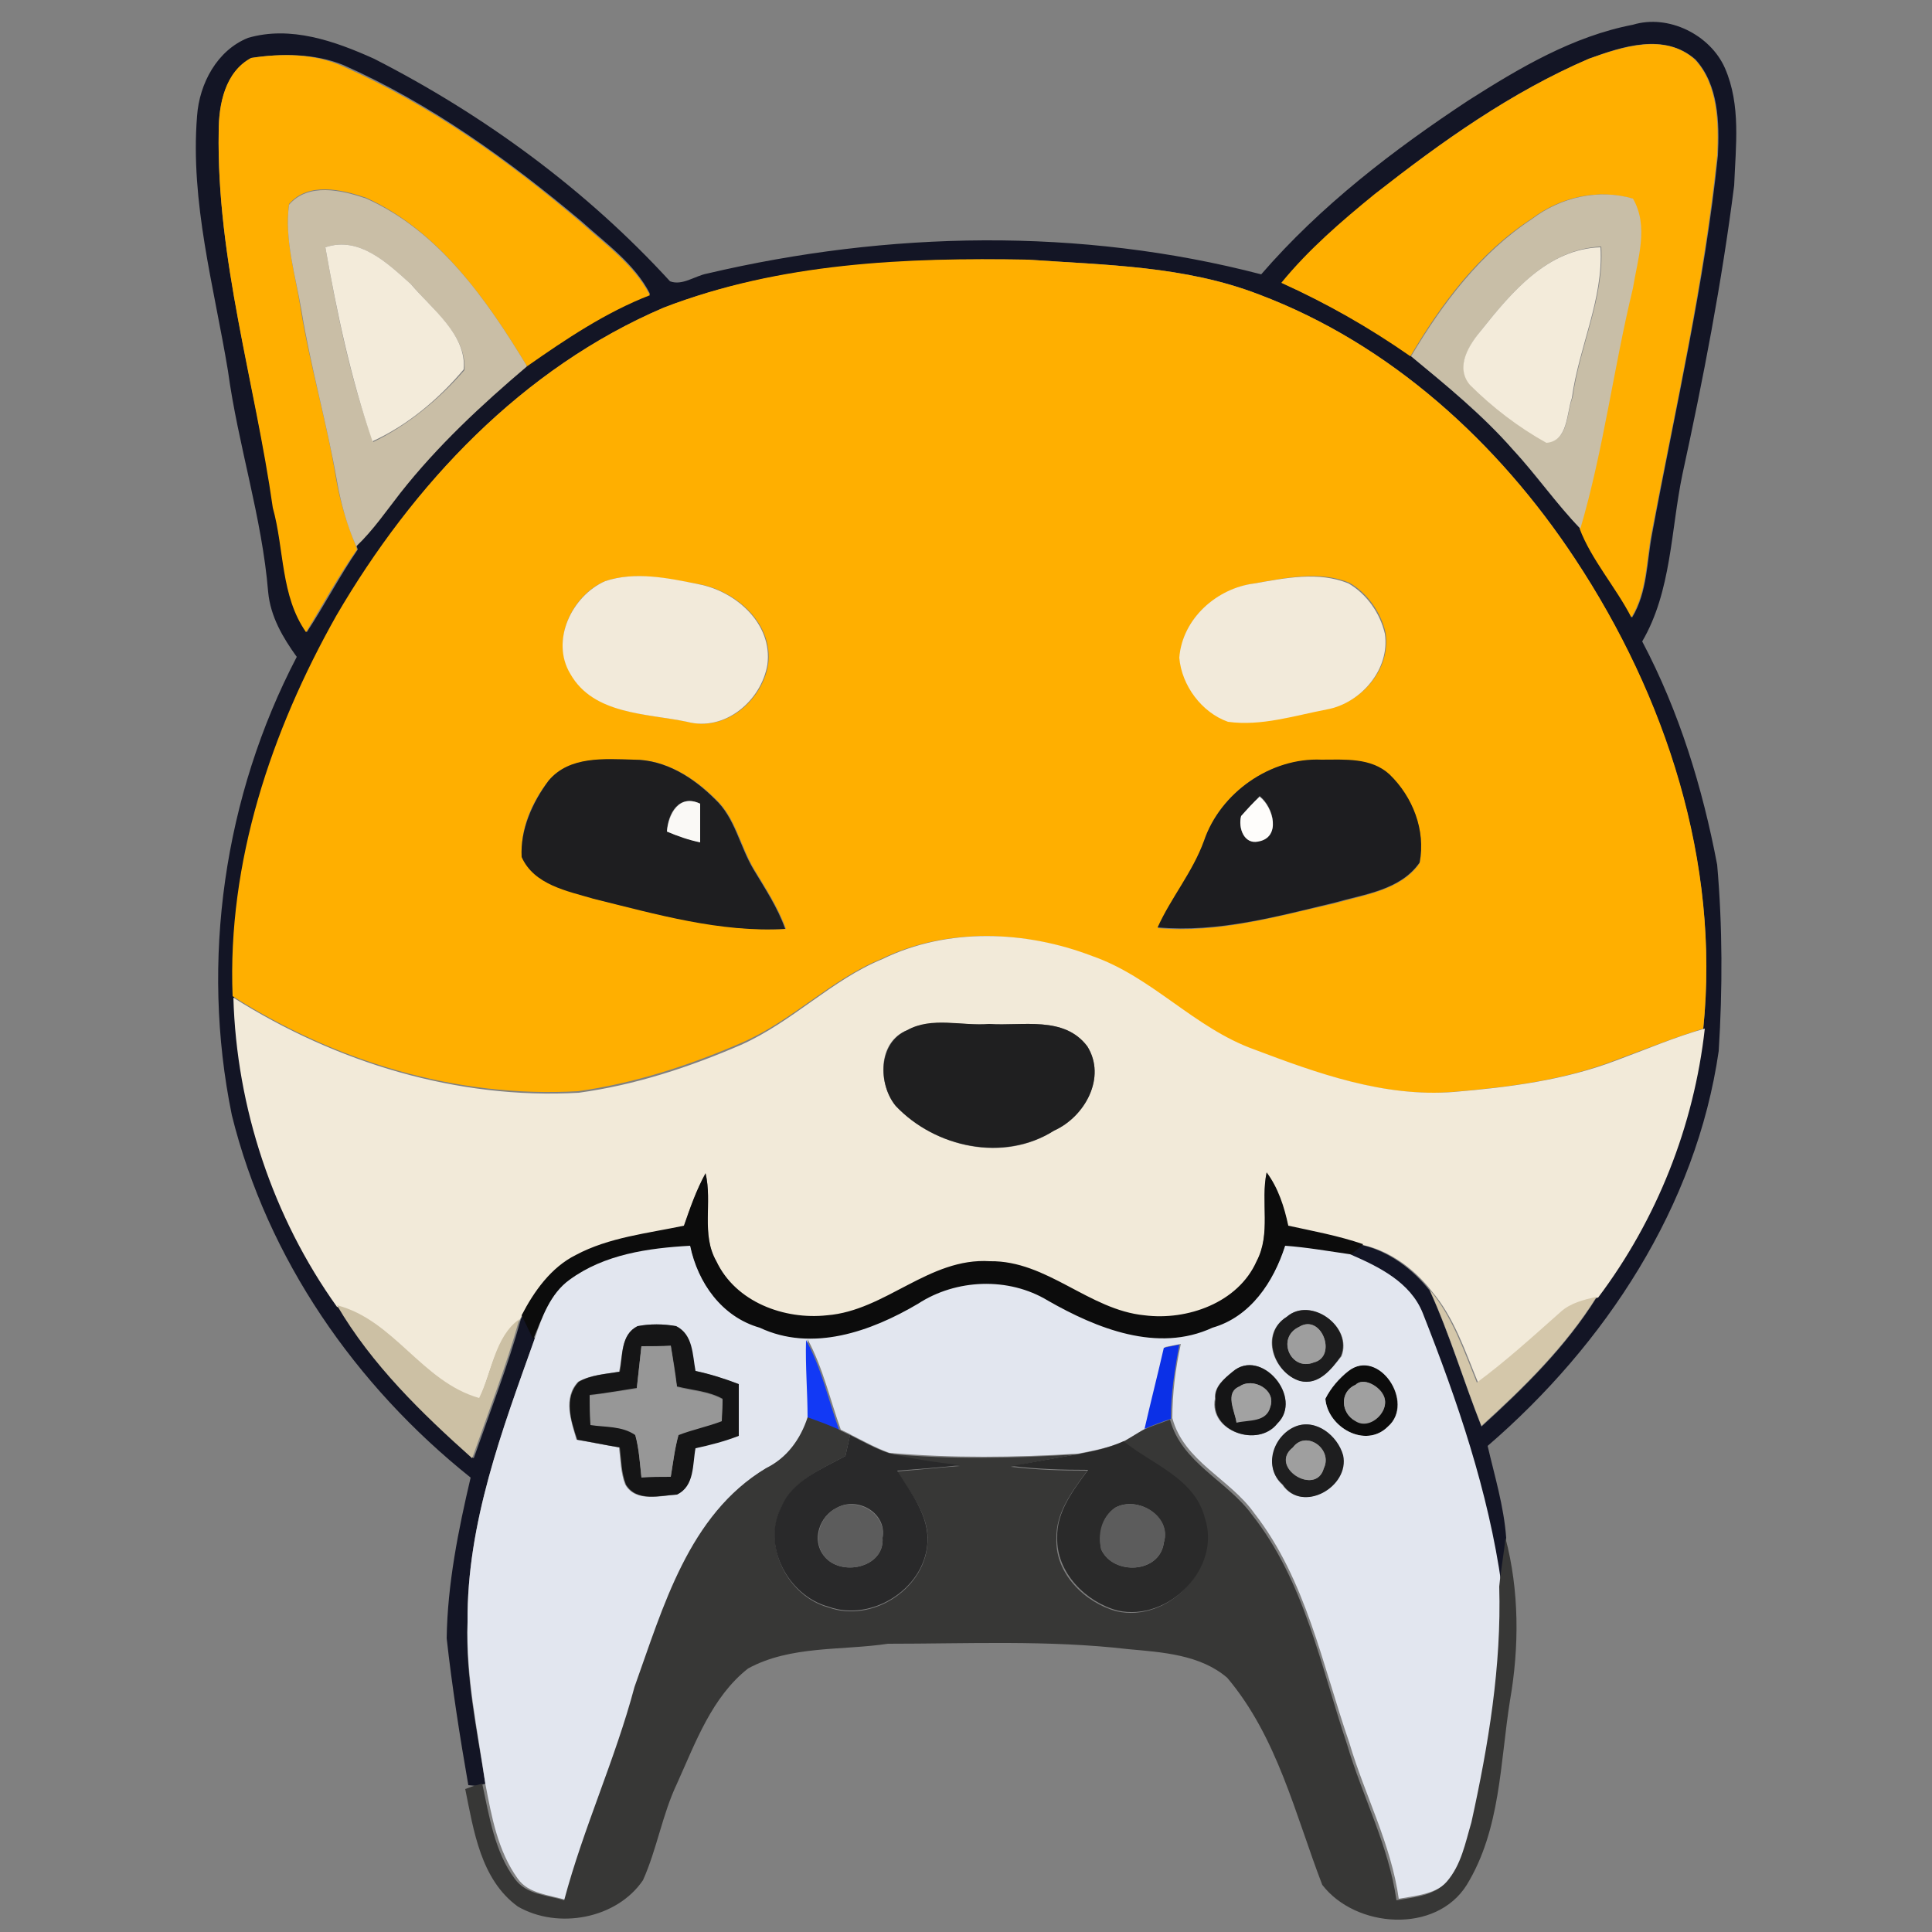 <?xml version="1.0" encoding="utf-8"?>
<!-- Generator: Adobe Illustrator 26.0.3, SVG Export Plug-In . SVG Version: 6.00 Build 0)  -->
<svg version="1.1" id="Layer_1" xmlns="http://www.w3.org/2000/svg" xmlns:xlink="http://www.w3.org/1999/xlink" x="0px" y="0px"
	 viewBox="0 0 250 250" style="enable-background:new 0 0 250 250;" xml:space="preserve">
<rect x="0" y="0" width="250" height="250" fill="#808080" stroke="none"/>
<style type="text/css">
	.st0{fill:#131525;}
	.st1{fill:#FFAF00;}
	.st2{fill:#C9BEA6;}
	.st3{fill:#C8BEA7;}
	.st4{fill:#F3EBDA;}
	.st5{fill:#F2EADA;}
	.st6{fill:#1E1E20;}
	.st7{fill:#1D1D20;}
	.st8{fill:#FAF9F6;}
	.st9{fill:#FEFDFB;}
	.st10{fill:#F2EAD9;}
	.st11{fill:#1F1F20;}
	.st12{fill:#0C0C0C;}
	.st13{fill:#E2E6EF;}
	.st14{fill:#D4C7AA;}
	.st15{fill:#CCC0A4;}
	.st16{fill:#1C1C1D;}
	.st17{fill:#151516;}
	.st18{fill:#9E9E9E;}
	.st19{fill:#979797;}
	.st20{fill:#1239F5;}
	.st21{fill:#0B30E7;}
	.st22{fill:#A2A2A2;}
	.st23{fill:#A0A0A0;}
	.st24{fill:#373736;}
	.st25{fill:#1E1E1F;}
	.st26{fill:#29292A;}
	.st27{fill:#2A2A2A;}
	.st28{fill:#9F9F9F;}
	.st29{fill:#5C5C5C;}
</style>
<g id="_x23_131525ff">
	<path class="st0" d="M211.3,3.2c4.6-1.4,10,1.3,11.9,5.6c2.1,4.8,1.4,10.1,1.2,15.2c-1.6,12.6-4,25-6.7,37.4
		c-1.5,7.2-1.4,15.1-5.2,21.6c4.8,9.1,7.8,18.9,9.7,28.9c0.7,8,0.7,16.1,0.2,24.1c-2.9,20.1-14.7,38-29.9,51.1
		c0.9,3.9,2.1,7.8,2.4,11.9c-0.2,2.1-0.6,4.2-0.8,6.3c-1.8-12.2-5.7-23.9-10.2-35.2c-1.6-4-5.7-6-9.4-7.6c0.4-0.4,1.3-1.1,1.7-1.4
		c3.5,0.8,6.6,3.1,8.8,5.9c2.6,5.7,4.4,11.8,6.7,17.6c5.5-5,10.9-10.3,14.9-16.7c7.6-10.1,12.4-22.2,13.8-34.8
		c2.2-21.5-4.9-43-16.6-60.8c-9.9-15-23.9-27.8-40.9-34.2c-9.5-3.7-19.8-3.8-29.9-4.5c-15.9-0.2-32.2,0.5-47.1,6.2
		c-18.2,7.8-32.5,22.8-42.2,39.9c-8.4,14.9-14.2,31.9-13.4,49.2c0.4,14.2,5.1,28.4,13.4,40c4.5,7.7,11,14,17.6,19.8
		c2.1-6,4.4-11.9,6.1-18l0.3-0.6c0.4,0.8,1.1,2.3,1.5,3.1c-4.2,11.8-8.8,23.9-8.7,36.7c-0.3,7,1.2,13.9,2.3,20.9l-1.1,0.3l-1.1-0.1
		c-1.1-6.3-2.1-12.7-2.8-19c0.1-7,1.5-14,3.1-20.8c-14.9-11.9-26.3-28.3-30.9-46.9c-4.1-20-1-41.3,8.4-59.3
		c-1.8-2.5-3.4-5.2-3.7-8.4c-0.8-9.7-3.9-19-5.2-28.6c-1.8-10.9-4.9-21.8-4-33c0.3-4.2,2.6-8.5,6.6-10.1c5.5-1.6,11.2,0.4,16.3,2.7
		c14.3,7.3,27.5,17,38.3,28.8c1.6,0.6,3.2-0.7,4.8-1c23.4-5.5,48.3-6,71.7,0.1c7.7-8.9,17.1-16.1,26.8-22.5
		C196.6,8.8,203.5,4.7,211.3,3.2 M205.6,7.6c-10,4.3-19.1,10.7-27.6,17.5c-4.3,3.6-8.6,7.2-12.1,11.5c5.8,2.7,11.5,5.8,16.7,9.5
		c4.6,3.8,9.2,7.6,13.2,12.1c3,3.3,5.6,7,8.7,10.2c1.5,4,4.8,7.5,6.7,11.5c2-3.3,1.9-7.3,2.6-10.9c3-16.2,6.8-32.4,8.5-48.9
		c0.2-4.2,0.1-9.1-2.9-12.4C215.4,4.2,209.9,6,205.6,7.6 M32.5,7.5c-3.3,1.8-4.2,6-4.2,9.4C28,33.5,33,49.5,35.4,65.7
		c1.4,5.3,1,11.4,4.3,16.1c2.3-3.5,4.2-7.2,6.6-10.7l-0.2-0.6c2.1-2.1,3.8-4.5,5.7-6.9c4.8-6.1,10.5-11.4,16.4-16.4
		c5-3.5,10.2-6.9,15.9-9.2c-2-3.9-5.7-6.5-8.9-9.4c-9.4-7.9-19.5-15.2-30.8-20.2C40.7,6.9,36.4,6.9,32.5,7.5z"/>
</g>
<g id="_x23_ffaf00ff">
	<path class="st1" d="M205.6,7.6c4.3-1.5,9.8-3.4,13.7,0.1c3,3.2,3.1,8.2,2.9,12.4c-1.7,16.5-5.4,32.6-8.5,48.9
		c-0.7,3.7-0.6,7.6-2.6,10.9c-2-3.9-5.2-7.5-6.7-11.5c3-10.2,4.3-20.8,6.8-31.1c0.6-3.8,2.2-8,0-11.6c-4.5-1.3-9.3-0.2-13,2.6
		c-6.8,4.4-11.7,11-15.7,17.8c-5.3-3.7-10.9-6.9-16.7-9.5c3.5-4.3,7.8-8,12.1-11.5C186.6,18.3,195.6,11.9,205.6,7.6z"/>
	<path class="st1" d="M32.5,7.5c3.9-0.6,8.2-0.6,11.9,1.1c11.3,5,21.4,12.2,30.8,20.2c3.2,2.9,6.9,5.5,8.9,9.4
		c-5.7,2.2-10.9,5.7-15.9,9.2C63,38.8,56.8,29.9,47.4,25.6c-3.2-1.1-7.5-2.1-10,0.8c-0.6,4.6,0.8,9,1.5,13.5
		c1.2,7.4,3.4,14.7,4.6,22.1c0.5,2.9,1.4,5.8,2.5,8.5l0.2,0.6c-2.4,3.4-4.4,7.1-6.6,10.7c-3.3-4.7-2.8-10.7-4.3-16.1
		C33,49.5,28,33.5,28.3,17C28.3,13.5,29.1,9.3,32.5,7.5z"/>
	<path class="st1" d="M85.9,39.8c15-5.8,31.3-6.5,47.1-6.2c10,0.7,20.3,0.8,29.9,4.5c17,6.4,31,19.2,40.9,34.2
		c11.8,17.8,18.8,39.3,16.6,60.8c-3.9,1.2-7.6,2.7-11.4,4.1c-6.7,2.6-13.9,3.5-21.1,4.1c-8.9,0.7-17.5-2.4-25.8-5.5
		c-7.7-2.8-13.2-9.4-21-12.1c-8.6-3.3-18.7-3.7-27.1,0.4c-6.6,2.7-11.6,8.1-18.2,10.9c-6.7,2.9-13.8,5.2-21,6.2
		c-15.8,0.9-31.5-3.9-44.7-12.3c-0.7-17.3,5-34.3,13.4-49.2C53.4,62.7,67.6,47.6,85.9,39.8 M78.3,75.2c-4.3,1.8-7.1,7.7-4.4,12
		c3,5.3,9.9,5.1,15.1,6.2c4.9,1.3,9.6-2.7,10.4-7.4c0.7-5.3-4.1-9.5-8.9-10.4C86.5,74.9,82.2,73.9,78.3,75.2 M162.3,75.5
		c-4.8,0.7-9.3,4.5-9.6,9.5c0.3,3.6,2.8,7.1,6.3,8.3c4.3,0.6,8.6-0.8,12.8-1.6c4.4-0.8,8.2-5.1,7.5-9.8c-0.6-2.7-2.4-5.2-4.7-6.5
		C170.7,73.8,166.3,74.8,162.3,75.5 M71,101c-2.2,2.8-3.8,6.4-3.4,9.9c1.6,3.6,5.9,4.3,9.3,5.4c8.1,2,16.4,4.3,24.8,3.9
		c-1-2.8-2.6-5.2-4.1-7.7c-1.8-3-2.4-6.7-5-9.1c-2.8-2.8-6.5-5.1-10.5-5.1C78.3,98.3,73.7,97.8,71,101 M155.8,108.8
		c-1.4,4.1-4.3,7.4-6,11.3c7.8,0.7,15.4-1.5,22.9-3.2c3.8-1.1,8.6-1.7,11-5.2c0.8-4.2-0.9-8.5-3.9-11.4c-2.4-2.2-5.8-1.9-8.8-1.9
		C164.4,98,157.9,102.6,155.8,108.8z"/>
</g>
<g id="_x23_c9bea6ff">
	<path class="st2" d="M37.4,26.5c2.5-2.9,6.8-1.9,10-0.8c9.4,4.2,15.6,13.1,20.8,21.7c-5.9,5-11.6,10.3-16.4,16.4
		c-1.8,2.3-3.5,4.8-5.7,6.9c-1.2-2.7-2-5.6-2.5-8.5c-1.3-7.4-3.4-14.7-4.6-22.1C38.2,35.5,36.8,31,37.4,26.5 M42.1,32
		c1.5,8.5,3.2,17,6.2,25.2c4.5-2.2,8.5-5.5,11.8-9.3c0.3-4.5-4.1-7.8-6.8-11C50.2,34.1,46.5,30.5,42.1,32z"/>
</g>
<g id="_x23_c8bea7ff">
	<path class="st3" d="M198.3,28.3c3.7-2.8,8.6-3.9,13-2.6c2.1,3.6,0.6,7.8,0,11.6c-2.5,10.3-3.8,20.9-6.8,31.1
		c-3.1-3.2-5.6-6.9-8.7-10.2c-3.9-4.5-8.6-8.3-13.2-12.1C186.7,39.2,191.6,32.7,198.3,28.3 M191.7,42.7c-1.5,1.9-3.5,4.8-1.4,7
		c2.9,2.9,6.3,5.5,9.9,7.5c2.8-0.2,2.5-3.8,3.3-5.8c0.9-6.6,4.1-12.8,3.7-19.5C200.3,32.2,195.6,37.8,191.7,42.7z"/>
</g>
<g id="_x23_f3ebdaff">
	<path class="st4" d="M42.1,32c4.4-1.5,8.1,2.1,11.1,4.8c2.7,3.2,7.2,6.5,6.8,11c-3.2,3.8-7.2,7.2-11.8,9.3
		C45.4,49,43.6,40.5,42.1,32z"/>
	<path class="st4" d="M191.7,42.7c3.9-4.9,8.6-10.5,15.4-10.7c0.4,6.7-2.8,12.9-3.7,19.5c-0.7,2-0.5,5.6-3.3,5.8
		c-3.6-2-7-4.6-9.9-7.5C188.2,47.4,190.2,44.5,191.7,42.7z"/>
</g>
<g id="_x23_f2eadaff">
	<path class="st5" d="M78.3,75.2c3.9-1.3,8.2-0.4,12.1,0.4c4.8,0.9,9.6,5.1,8.9,10.4c-0.8,4.7-5.5,8.7-10.4,7.4
		c-5.2-1.1-12.1-0.9-15.1-6.2C71.2,82.9,74,77.1,78.3,75.2z"/>
	<path class="st5" d="M162.3,75.5c4-0.7,8.3-1.6,12.2,0c2.4,1.4,4.1,3.9,4.7,6.5c0.7,4.6-3.1,9-7.5,9.8c-4.2,0.8-8.5,2.2-12.8,1.6
		c-3.4-1.2-6-4.7-6.3-8.3C153,80,157.5,76.1,162.3,75.5z"/>
</g>
<g id="_x23_1e1e20ff">
	<path class="st6" d="M71,101c2.7-3.2,7.2-2.8,11-2.7c4.1,0,7.7,2.3,10.5,5.1c2.6,2.4,3.2,6.1,5,9.1c1.5,2.5,3.1,4.9,4.1,7.7
		c-8.4,0.5-16.7-1.9-24.8-3.9c-3.4-1-7.7-1.8-9.3-5.4C67.3,107.4,68.9,103.8,71,101 M86.3,107.6c1.4,0.6,2.8,1,4.3,1.4
		c0-1.7,0-3.3,0-5C87.8,102.7,86.4,105.3,86.3,107.6z"/>
</g>
<g id="_x23_1d1d20ff">
	<path class="st7" d="M155.8,108.8c2.1-6.2,8.6-10.8,15.2-10.5c3,0,6.4-0.3,8.8,1.9c3,2.9,4.7,7.2,3.9,11.4c-2.5,3.6-7.2,4.1-11,5.2
		c-7.5,1.8-15.1,3.9-22.9,3.2C151.5,116.2,154.3,112.9,155.8,108.8 M160.6,105.6c-0.4,1.5,0.3,3.7,2.2,3.2c3-0.5,2-4.4,0.2-5.8
		C162.2,103.9,161.4,104.7,160.6,105.6z"/>
</g>
<g id="_x23_faf9f6ff">
	<path class="st8" d="M86.3,107.6c0.2-2.3,1.6-4.9,4.3-3.6c0,1.7,0,3.3,0,5C89.1,108.7,87.7,108.2,86.3,107.6z"/>
</g>
<g id="_x23_fefdfbff">
	<path class="st9" d="M160.6,105.6c0.8-0.9,1.6-1.8,2.4-2.5c1.8,1.4,2.8,5.3-0.2,5.8C161,109.3,160.2,107.1,160.6,105.6z"/>
</g>
<g id="_x23_f2ead9ff">
	<path class="st10" d="M114.2,124.1c8.4-4.1,18.5-3.7,27.1-0.4c7.8,2.7,13.2,9.3,21,12.1c8.2,3.1,16.8,6.2,25.8,5.5
		c7.1-0.6,14.3-1.5,21.1-4.1c3.8-1.4,7.5-3,11.4-4.1c-1.4,12.6-6.2,24.7-13.8,34.8c-1.7,0.3-3.4,0.7-4.7,2c-3.5,3.1-7,6.3-10.8,9.1
		c-1.7-4.1-3.1-8.5-6.1-12c-2.2-2.8-5.3-5.1-8.8-5.9c-3.2-1-6.4-1.6-9.7-2.4c-0.6-2.4-1.3-4.9-2.8-6.9c-0.8,3.8,0.6,7.9-1.3,11.5
		c-2.3,5.4-8.9,7.7-14.5,7c-7.2-0.6-12.6-7-20-7c-7.8-0.5-13.5,6.4-21.1,7c-5.5,0.7-11.8-1.7-14.3-7c-2-3.5-0.5-7.7-1.4-11.4
		c-1.2,2.1-2,4.4-2.8,6.8c-4.7,1-9.6,1.5-14,3.8c-3.2,1.6-5.4,4.7-7,7.8l-0.3,0.6c-3.2,2.4-3.6,6.8-5.2,10.2
		c-7.4-2.2-11-10.1-18.4-12c-8.3-11.6-13-25.8-13.4-40c13.3,8.4,29,13.2,44.7,12.3c7.3-1,14.3-3.3,21-6.2
		C102.6,132.2,107.6,126.8,114.2,124.1 M117.4,133.3c-3.9,1.5-3.8,7-1.5,9.8c5.1,5.4,14,7.4,20.5,3.2c4-1.8,6.8-6.9,4.3-10.9
		c-3-4-8.4-2.6-12.7-2.9C124.5,132.8,120.6,131.6,117.4,133.3z"/>
</g>
<g id="_x23_1f1f20ff">
	<path class="st11" d="M117.4,133.3c3.2-1.8,7.1-0.5,10.6-0.8c4.3,0.3,9.7-1.1,12.7,2.9c2.5,4-0.3,9.1-4.3,10.9
		c-6.5,4.1-15.4,2.2-20.5-3.2C113.6,140.3,113.6,134.9,117.4,133.3z"/>
</g>
<g id="_x23_0c0c0cff">
	<path class="st12" d="M88.5,158.6c0.8-2.3,1.6-4.6,2.8-6.8c0.9,3.8-0.6,7.9,1.4,11.4c2.5,5.3,8.8,7.6,14.3,7
		c7.6-0.6,13.2-7.5,21.1-7c7.4-0.1,12.8,6.3,20,7c5.5,0.7,12.1-1.6,14.5-7c1.9-3.6,0.5-7.7,1.3-11.5c1.5,2,2.3,4.5,2.8,6.9
		c3.2,0.7,6.5,1.3,9.7,2.4c-0.4,0.4-1.3,1.1-1.7,1.4c-2.8-0.4-5.6-0.9-8.4-1.1c-1.5,4.6-4.4,9.2-9.4,10.6c-7.1,3.3-15,0.1-21.3-3.5
		c-5.1-3.1-11.8-2.8-16.8,0.4c-6,3.6-13.7,6.2-20.5,3.1c-4.9-1.4-8-5.8-9-10.6c-5.4,0.3-11.1,1.1-15.6,4.4c-2.5,1.8-3.6,4.9-4.7,7.6
		c-0.4-0.8-1.1-2.3-1.5-3.1c1.6-3.1,3.8-6.2,7-7.8C78.8,160.1,83.8,159.6,88.5,158.6z"/>
	<path class="st12" d="M174.5,177.4c3.9-3.1,8.6,4.1,5.1,7.2c-2.9,2.9-7.8,0.1-8.1-3.6C172.2,179.6,173.3,178.4,174.5,177.4
		 M175.4,179.2c-2.1,0.9-1.9,3.7,0,4.6c2,1.3,4.8-1.5,3.5-3.5C178.3,179.3,176.4,178.2,175.4,179.2z"/>
</g>
<g id="_x23_e2e6efff">
	<path class="st13" d="M73.7,165.6c4.5-3.3,10.2-4.1,15.6-4.4c1,4.8,4.1,9.2,9,10.6c6.8,3.2,14.4,0.5,20.5-3.1
		c4.9-3.2,11.7-3.5,16.8-0.4c6.3,3.6,14.2,6.8,21.3,3.5c4.9-1.4,7.9-5.9,9.4-10.6c2.8,0.2,5.6,0.7,8.4,1.1c3.7,1.6,7.8,3.6,9.4,7.6
		c4.5,11.4,8.5,23.1,10.2,35.2c0.3,10.3-1.4,20.5-3.6,30.5c-0.7,2.7-1.3,5.5-3.2,7.7c-1.6,1.8-4.3,2-6.5,2.4
		c-1-7.1-4.4-13.4-6.4-20.2c-3.5-10.1-5.6-21.1-12.3-29.7c-3.2-4.5-9.1-6.7-10.6-12.3c0-3.2,0.4-6.4,1.1-9.6c-0.5,0.1-1.5,0.3-2,0.4
		c-0.8,3.5-1.7,7-2.5,10.5c-0.9,0.5-1.8,1.1-2.7,1.6c-1.9,0.9-4,1.3-6.1,1.7c-8.1,0.5-16.3,0.6-24.4-0.1c-1.7-0.6-3.3-1.5-4.9-2.3
		c-0.3-0.2-1-0.5-1.4-0.7c-1.4-3.9-2.3-8-4.3-11.7c-0.1,3.3,0.2,6.7,0.2,10c-0.9,2.8-2.7,5.2-5.4,6.6c-10.1,6-13.3,18-16.8,28.4
		c-2.5,9.4-6.6,18.2-9.1,27.6c-2.2-0.7-5-0.8-6.4-2.8c-2.6-3.6-3.4-8.1-4.2-12.3c-1-6.9-2.5-13.8-2.3-20.9
		c-0.1-12.8,4.5-24.9,8.7-36.7C70.1,170.5,71.2,167.4,73.7,165.6 M166.5,170.4c-3.6,2.2-1.7,7.3,1.8,8.3c2.4,0.6,4-1.6,5.3-3.2
		C175.1,171.7,169.6,167.7,166.5,170.4 M82.5,171.6c-2.2,1.1-1.9,3.8-2.4,5.9c-1.8,0.3-3.7,0.4-5.3,1.3c-2,2.1-0.9,5.1-0.2,7.5
		c1.8,0.3,3.7,0.7,5.5,1c0.2,1.6,0.2,3.3,0.8,4.8c1.3,2.3,4.4,1.5,6.6,1.3c2.3-1.1,2-3.9,2.4-6c1.9-0.5,3.8-1,5.6-1.6
		c0.1-2.2,0.1-4.5,0-6.7c-1.8-0.7-3.7-1.3-5.6-1.7c-0.4-2-0.3-4.7-2.5-5.8C85.8,171.3,84.1,171.3,82.5,171.6 M159.5,177.5
		c-1.1,0.9-2.4,1.9-2.3,3.5c-0.8,4.2,5.6,6.4,8,3.2C168.8,180.9,163.2,174.3,159.5,177.5 M174.5,177.4c-1.2,0.9-2.3,2.2-3,3.6
		c0.3,3.7,5.2,6.5,8.1,3.6C183.2,181.5,178.4,174.4,174.5,177.4 M167.6,184.6c-2.8,1.2-4.1,5.3-1.7,7.5c2.6,3.8,8.7,0.2,7.8-3.8
		C173.1,185.8,170.2,183.5,167.6,184.6z"/>
</g>
<g id="_x23_d4c7aaff">
	<path class="st14" d="M185,166.9c2.9,3.4,4.4,7.8,6.1,12c3.8-2.8,7.3-6,10.8-9.1c1.3-1.2,3-1.6,4.7-2c-4,6.4-9.4,11.7-14.9,16.7
		C189.4,178.7,187.6,172.6,185,166.9z"/>
</g>
<g id="_x23_ccc0a4ff">
	<path class="st15" d="M43.6,168.9c7.4,1.9,11,9.9,18.4,12c1.7-3.4,2-7.9,5.2-10.2c-1.7,6.1-4,12-6.1,18
		C54.6,182.9,48.1,176.6,43.6,168.9z"/>
</g>
<g id="_x23_1c1c1dff">
	<path class="st16" d="M166.5,170.4c3.1-2.7,8.6,1.3,7,5.1c-1.2,1.7-2.9,3.8-5.3,3.2C164.9,177.7,163,172.6,166.5,170.4
		 M168.1,171.7c-3,1.4-1.1,5.8,1.9,4.6C173.1,175.6,171,169.9,168.1,171.7z"/>
</g>
<g id="_x23_151516ff">
	<path class="st17" d="M82.5,171.6c1.6-0.3,3.3-0.3,5,0c2.2,1.1,2.1,3.7,2.5,5.8c1.9,0.4,3.8,1,5.6,1.7c0,2.2,0,4.5,0,6.7
		c-1.8,0.7-3.7,1.2-5.6,1.6c-0.4,2.1-0.1,4.9-2.4,6c-2.2,0.1-5.2,1-6.6-1.3c-0.6-1.5-0.6-3.2-0.8-4.8c-1.8-0.3-3.7-0.7-5.5-1
		c-0.8-2.4-1.8-5.4,0.2-7.5c1.6-0.9,3.5-1,5.3-1.3C80.6,175.4,80.3,172.7,82.5,171.6 M83,174.2c-0.2,1.8-0.4,3.6-0.6,5.4
		c-2,0.3-4.1,0.7-6.1,0.9c0,1.2,0,2.5,0.1,3.8c2,0.3,4.1,0.1,5.8,1.3c0.5,1.8,0.6,3.7,0.8,5.5c1.3,0,2.5-0.1,3.8-0.1
		c0.3-1.8,0.5-3.6,1-5.4c1.8-0.8,3.8-1.2,5.6-1.8c0-0.7,0.1-2.1,0.1-2.8c-1.8-1-3.9-1.1-5.9-1.6c-0.2-1.8-0.5-3.5-0.8-5.3
		C85.6,174.2,84.3,174.2,83,174.2z"/>
	<path class="st17" d="M159.5,177.5c3.7-3.2,9.2,3.4,5.8,6.7c-2.5,3.2-8.8,1-8-3.2C157.1,179.5,158.4,178.4,159.5,177.5
		 M160.4,179.4c-1.9,0.8-0.6,3.2-0.4,4.6c1.6-0.4,3.9,0,4.4-2.1C165.1,179.8,162.1,178.2,160.4,179.4z"/>
</g>
<g id="_x23_9e9e9eff">
	<path class="st18" d="M168.1,171.7c2.9-1.8,5,3.8,1.9,4.6C167,177.5,165.1,173.1,168.1,171.7z"/>
</g>
<g id="_x23_979797ff">
	<path class="st19" d="M83,174.2c1.3,0,2.6,0,3.8,0c0.3,1.8,0.5,3.5,0.8,5.3c2,0.5,4.1,0.6,5.9,1.6c0,0.7-0.1,2.1-0.1,2.8
		c-1.8,0.7-3.8,1.1-5.6,1.8c-0.5,1.8-0.7,3.6-1,5.4c-1.3,0-2.5,0-3.8,0.1c-0.2-1.8-0.3-3.7-0.8-5.5c-1.7-1.2-3.9-1-5.8-1.3
		c0-1.3-0.1-2.5-0.1-3.8c2.1-0.3,4.1-0.6,6.1-0.9C82.6,177.8,82.8,176,83,174.2z"/>
</g>
<g id="_x23_1239f5ff">
	<path class="st20" d="M104.3,173.4c2,3.6,2.9,7.8,4.3,11.7c-1.4-0.6-2.7-1.1-4.1-1.6C104.5,180.1,104.2,176.8,104.3,173.4z"/>
</g>
<g id="_x23_0b30e7ff">
	<path class="st21" d="M150.6,174.4c0.5-0.1,1.5-0.3,2-0.4c-0.6,3.2-1.1,6.4-1.1,9.6c-1.2,0.4-2.3,0.8-3.4,1.3
		C148.9,181.4,149.8,177.9,150.6,174.4z"/>
</g>
<g id="_x23_a2a2a2ff">
	<path class="st22" d="M160.4,179.4c1.7-1.2,4.7,0.4,4,2.6c-0.5,2.1-2.8,1.7-4.4,2.1C159.8,182.6,158.4,180.2,160.4,179.4z"/>
</g>
<g id="_x23_a0a0a0ff">
	<path class="st23" d="M175.4,179.2c1-1,2.9,0.1,3.5,1.2c1.3,1.9-1.5,4.8-3.5,3.5C173.5,182.9,173.3,180.1,175.4,179.2z"/>
</g>
<g id="_x23_373736ff">
	<path class="st24" d="M104.5,183.4c1.4,0.5,2.8,1,4.1,1.6c0.3,0.2,1,0.5,1.4,0.7c-0.2,0.9-0.4,1.8-0.6,2.7
		c-3.1,1.7-6.8,3.2-8.3,6.7c-2.5,5,0.9,11.5,6.1,12.9c5.5,2,12.3-2.2,12.8-8.1c0.4-3.6-2.1-6.6-3.9-9.5c2.7-0.2,5.4-0.5,8.1-0.7
		c-3.1-0.4-6.2-0.8-9.3-1.6c8.1,0.8,16.3,0.6,24.4,0.1c-2.8,0.5-5.7,1-8.5,1.6c3.3,0.4,6.6,0.5,9.9,0.5c-1.9,2.6-4.1,5.4-4,8.8
		c-0.2,4.5,3.7,8.3,7.8,9.4c6.6,1.5,13.4-5.5,11.3-12c-1.3-5.1-6.8-6.9-10.5-9.9c0.9-0.5,1.8-1.1,2.7-1.6c1.1-0.5,2.3-0.9,3.4-1.3
		c1.5,5.6,7.4,7.9,10.6,12.3c6.8,8.6,8.9,19.6,12.3,29.7c2,6.8,5.4,13.1,6.4,20.2c2.3-0.4,4.9-0.6,6.5-2.4c1.9-2.2,2.4-5,3.2-7.7
		c2.2-10,3.9-20.2,3.6-30.5c0.2-2.1,0.6-4.2,0.8-6.3c1.8,6.8,1.8,14.1,0.6,21c-1.3,8.1-1.2,16.7-5.6,23.9c-4,6.4-14.4,5.6-18.7,0
		c-3.5-9.1-5.8-19.1-12.3-26.8c-3.5-3-8.4-3.3-12.8-3.7c-10.3-1.2-20.7-0.7-31.1-0.7c-6,0.9-12.6,0.2-18.1,3.2
		c-4.7,3.7-6.8,9.6-9.2,14.9c-1.9,4-2.6,8.5-4.4,12.5c-3.4,5-11,6.4-16.2,3.4c-4.8-3.5-5.7-9.8-6.8-15.2l1.1-0.4l1.1-0.3
		c0.9,4.2,1.6,8.8,4.2,12.3c1.5,2.1,4.2,2.1,6.4,2.8c2.5-9.4,6.6-18.2,9.1-27.6C85.8,208,89.1,196,99.1,190
		C101.8,188.7,103.6,186.2,104.5,183.4z"/>
</g>
<g id="_x23_1e1e1fff">
	<path class="st25" d="M167.6,184.6c2.7-1.1,5.5,1.2,6.2,3.7c0.9,4.1-5.3,7.6-7.8,3.8C163.4,189.9,164.7,185.8,167.6,184.6
		 M167.3,187.3c-3.2,2.5,2.9,6.4,4,2.7C172.5,187.5,169,185,167.3,187.3z"/>
</g>
<g id="_x23_29292aff">
	<path class="st26" d="M109.4,188.4c0.2-0.9,0.4-1.8,0.6-2.7c1.6,0.8,3.2,1.7,4.9,2.3c3,0.8,6.2,1.2,9.3,1.6
		c-2.7,0.3-5.4,0.5-8.1,0.7c1.8,2.9,4.2,5.9,3.9,9.5c-0.5,5.9-7.3,10.1-12.8,8.1c-5.2-1.4-8.7-7.9-6.1-12.9
		C102.5,191.6,106.3,190.1,109.4,188.4 M108.3,195.1c-2.3,1.1-3.3,4.2-1.7,6.2c2.1,2.8,7.9,1.6,7.6-2.3
		C114.8,195.8,111,193.6,108.3,195.1z"/>
</g>
<g id="_x23_2a2a2aff">
	<path class="st27" d="M139.3,188.2c2.1-0.4,4.1-0.8,6.1-1.7c3.7,3,9.2,4.8,10.5,9.9c2.2,6.5-4.7,13.5-11.3,12
		c-4.1-1.1-7.9-4.9-7.8-9.4c-0.1-3.4,2.1-6.2,4-8.8c-3.3,0-6.6-0.1-9.9-0.5C133.6,189.2,136.4,188.7,139.3,188.2 M144.3,195.1
		c-1.7,1.2-2.2,3.5-1.8,5.4c1.6,3.4,7.6,3.1,8.1-0.9C151.6,196.2,147.2,193.5,144.3,195.1z"/>
</g>
<g id="_x23_9f9f9fff">
	<path class="st28" d="M167.3,187.3c1.7-2.3,5.2,0.2,4,2.7C170.3,193.7,164.1,189.8,167.3,187.3z"/>
</g>
<g id="_x23_5c5c5cff">
	<path class="st29" d="M108.3,195.1c2.7-1.4,6.4,0.8,5.9,3.9c0.3,3.9-5.5,5.1-7.6,2.3C105.1,199.3,106.1,196.1,108.3,195.1z"/>
	<path class="st29" d="M144.3,195.1c2.9-1.6,7.4,1.1,6.3,4.5c-0.5,4-6.6,4.3-8.1,0.9C142,198.6,142.5,196.3,144.3,195.1z"/>
</g>
</svg>
